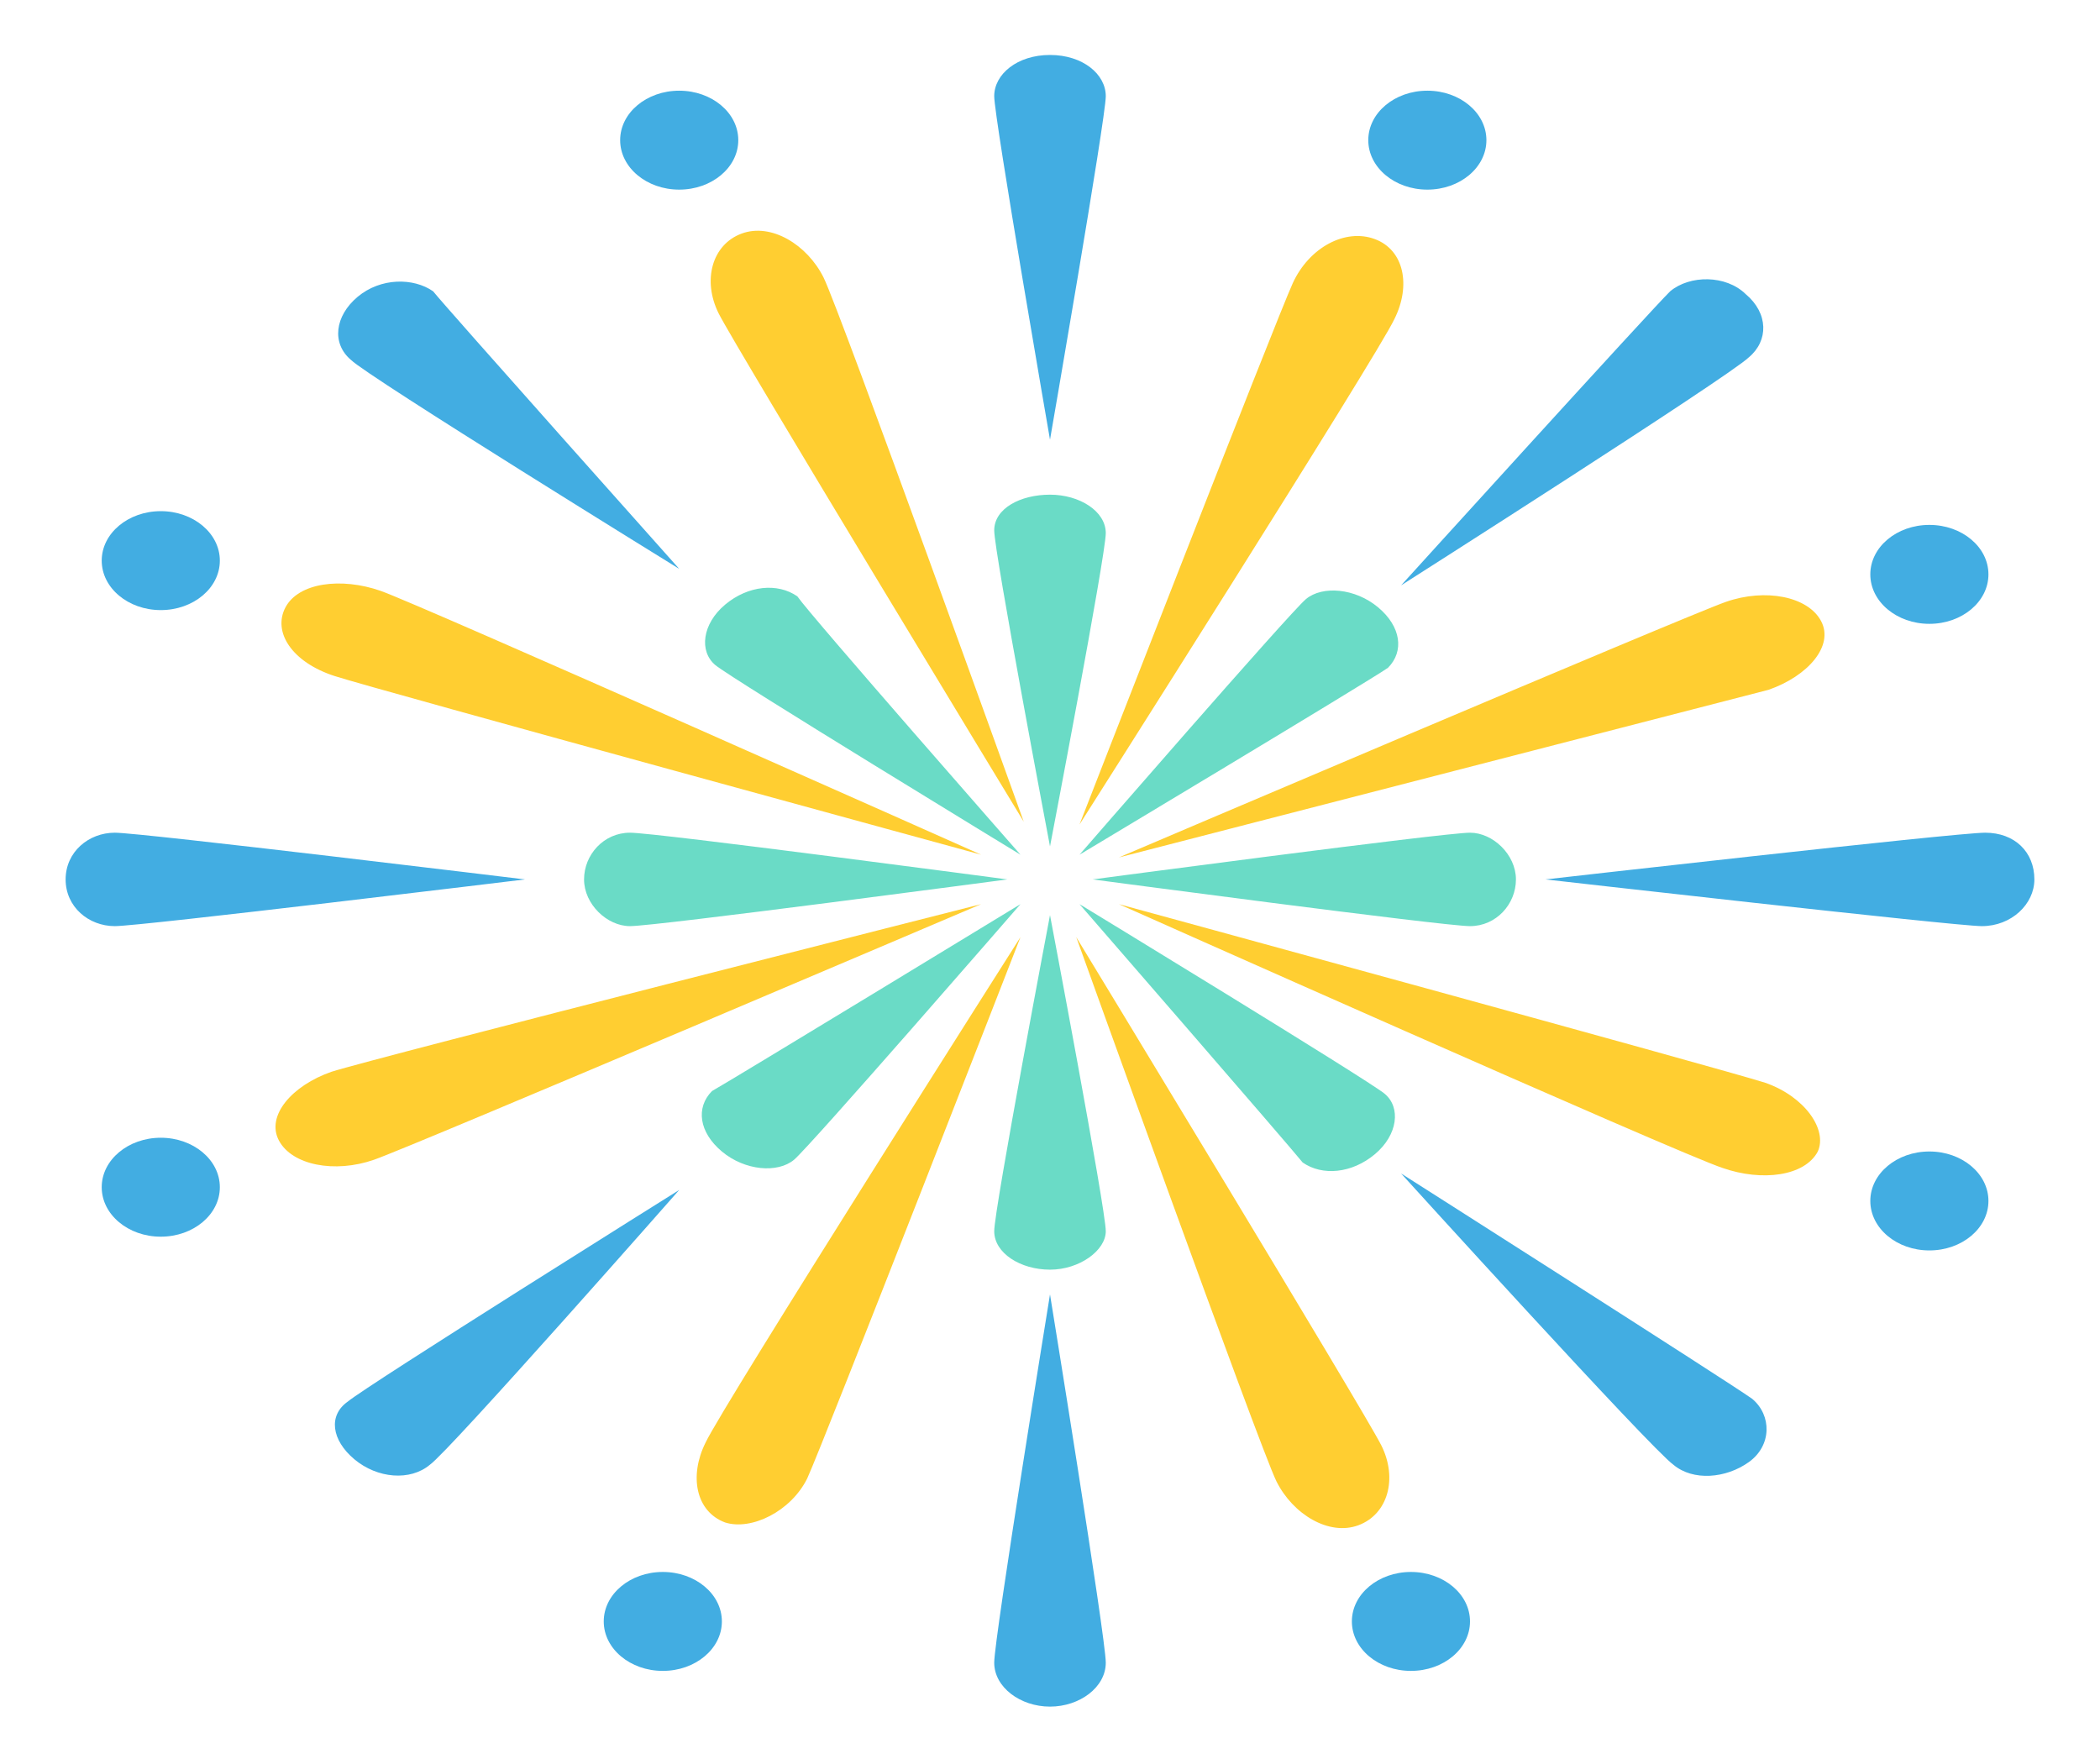 <svg width="597" height="500" viewBox="0 0 597 500" fill="none" xmlns="http://www.w3.org/2000/svg">
<path d="M298.5 240.625C298.5 240.625 282.642 157.031 282.642 150.781C282.642 144.531 290.105 140.625 298.5 140.625C306.895 140.625 314.358 145.312 314.358 151.562C314.358 157.812 298.5 240.625 298.5 240.625ZM298.5 260.156C298.5 260.156 314.358 343.75 314.358 350C314.358 355.469 306.895 360.938 298.5 360.938C290.105 360.938 282.642 356.25 282.642 350C282.642 343.75 298.5 260.156 298.5 260.156ZM286.373 250C286.373 250 186.562 263.281 179.1 263.281C172.57 263.281 166.041 257.031 166.041 250C166.041 242.969 171.637 236.719 179.1 236.719C186.562 236.719 286.373 250 286.373 250ZM310.626 250C310.626 250 410.437 236.719 417.9 236.719C424.43 236.719 430.959 242.969 430.959 250C430.959 257.031 425.362 263.281 417.9 263.281C410.437 263.281 310.626 250 310.626 250ZM290.105 242.969C290.105 242.969 208.017 192.969 203.353 189.063C198.689 185.156 199.622 177.344 206.151 171.875C212.681 166.406 221.076 165.625 226.673 169.531C230.405 175 290.105 242.969 290.105 242.969ZM306.895 257.031C306.895 257.031 388.983 307.031 393.647 310.938C398.311 314.844 397.378 322.656 390.848 328.125C384.319 333.594 375.923 334.375 370.326 330.469C366.595 325.781 306.895 257.031 306.895 257.031ZM290.105 257.031C290.105 257.031 230.405 325.781 225.741 329.688C221.076 333.594 211.748 332.813 205.219 327.344C198.689 321.875 197.756 314.844 202.42 310.156C208.017 307.031 290.105 257.031 290.105 257.031ZM306.895 242.969C306.895 242.969 366.595 174.219 371.259 170.312C375.923 166.406 385.251 167.188 391.781 172.656C398.311 178.125 399.244 185.156 394.58 189.844C388.983 193.75 306.895 242.969 306.895 242.969Z" fill="#6ADBC6"/>
<path d="M291.037 233.594C291.037 233.594 208.95 98.438 204.286 89.063C199.622 79.688 202.42 69.532 210.816 66.407C219.211 63.282 229.472 69.532 234.136 78.907C238.8 88.282 291.037 233.594 291.037 233.594ZM305.962 266.407C305.962 266.407 388.05 401.563 392.714 410.938C397.378 420.313 394.58 430.469 386.184 433.594C377.789 436.719 367.528 430.469 362.864 421.094C358.2 411.719 305.962 266.407 305.962 266.407ZM278.911 257.032C278.911 257.032 117.534 325.782 106.341 329.688C95.147 333.594 83.02 331.25 79.289 324.219C75.558 317.188 83.02 308.594 94.214 304.688C106.341 300.782 278.911 257.032 278.911 257.032ZM318.089 243.75C318.089 243.75 479.466 175 490.659 171.094C501.853 167.188 513.98 169.532 517.711 176.563C521.442 183.594 513.98 192.188 502.786 196.094L318.089 243.75ZM278.911 242.969C278.911 242.969 107.273 196.094 95.147 192.188C83.02 188.282 77.423 179.688 81.155 172.657C84.886 165.625 97.012 164.063 108.206 167.969C119.4 171.875 278.911 242.969 278.911 242.969ZM318.089 257.032C318.089 257.032 489.726 303.907 501.853 307.813C513.047 311.719 519.577 321.094 516.778 327.344C513.047 334.375 500.92 335.938 489.726 332.032C477.6 328.125 318.089 257.032 318.089 257.032ZM290.105 266.407C290.105 266.407 234.136 410.157 229.472 420.313C224.808 429.688 213.614 435.157 206.151 432.813C197.756 429.688 195.891 419.532 200.555 410.157C205.219 400 290.105 266.407 290.105 266.407ZM306.895 234.375C306.895 234.375 362.864 90.625 367.528 80.469C372.192 70.313 382.453 64.844 390.848 67.969C399.244 71.094 401.109 81.25 396.445 90.625C391.781 100.782 306.895 234.375 306.895 234.375Z" fill="#FFCE31"/>
<path d="M298.5 367.969C298.5 367.969 314.358 465.625 314.358 472.656C314.358 479.688 306.895 485.156 298.5 485.156C290.105 485.156 282.642 479.688 282.642 472.656C282.642 465.625 298.5 367.969 298.5 367.969ZM298.5 125C298.5 125 282.642 33.594 282.642 27.344C282.642 21.094 289.172 15.625 298.5 15.625C307.828 15.625 314.358 21.094 314.358 27.344C314.358 33.594 298.5 125 298.5 125ZM398.311 333.594C398.311 333.594 491.592 392.969 498.122 397.656C503.719 402.344 503.719 410.938 497.189 415.625C490.659 420.312 481.331 421.094 475.734 416.406C469.205 411.719 398.311 333.594 398.311 333.594ZM193.092 161.719C193.092 161.719 104.475 107.031 99.811 102.344C94.214 97.656 95.147 89.844 101.677 84.375C108.206 78.906 117.534 78.906 123.131 82.812C126.862 87.5 193.092 161.719 193.092 161.719ZM398.311 166.406C398.311 166.406 469.205 88.281 474.802 82.812C480.398 78.125 490.659 78.125 496.256 83.594C502.786 89.062 502.786 96.875 497.189 101.562C491.592 107.031 398.311 166.406 398.311 166.406ZM193.092 338.281C193.092 338.281 127.795 412.5 122.198 416.406C116.602 421.094 107.273 420.312 100.744 414.844C94.214 409.375 93.281 402.344 98.878 398.438C104.475 393.75 193.092 338.281 193.092 338.281ZM439.355 250C439.355 250 555.956 236.719 564.352 236.719C572.747 236.719 578.344 242.188 578.344 250C578.344 257.031 571.814 263.281 563.419 263.281C555.956 263.281 439.355 250 439.355 250ZM149.25 250C149.25 250 40.111 263.281 32.648 263.281C25.186 263.281 18.656 257.812 18.656 250C18.656 242.188 25.186 236.719 32.648 236.719C40.111 236.719 149.25 250 149.25 250Z" fill="#42ADE2"/>
<path d="M193.092 53.906C202.365 53.906 209.883 47.61 209.883 39.844C209.883 32.077 202.365 25.781 193.092 25.781C183.819 25.781 176.302 32.077 176.302 39.844C176.302 47.61 183.819 53.906 193.092 53.906Z" fill="#42ADE2"/>
<path d="M405.774 53.906C415.047 53.906 422.564 47.61 422.564 39.844C422.564 32.077 415.047 25.781 405.774 25.781C396.5 25.781 388.983 32.077 388.983 39.844C388.983 47.61 396.5 53.906 405.774 53.906Z" fill="#42ADE2"/>
<path d="M188.428 475C197.701 475 205.219 468.704 205.219 460.937C205.219 453.171 197.701 446.875 188.428 446.875C179.155 446.875 171.637 453.171 171.637 460.937C171.637 468.704 179.155 475 188.428 475Z" fill="#42ADE2"/>
<path d="M401.109 475C410.383 475 417.9 468.704 417.9 460.937C417.9 453.171 410.383 446.875 401.109 446.875C391.836 446.875 384.319 453.171 384.319 460.937C384.319 468.704 391.836 475 401.109 475Z" fill="#42ADE2"/>
<path d="M45.708 351.562C54.981 351.562 62.498 345.266 62.498 337.5C62.498 329.733 54.981 323.438 45.708 323.438C36.435 323.438 28.917 329.733 28.917 337.5C28.917 345.266 36.435 351.562 45.708 351.562Z" fill="#42ADE2"/>
<path d="M45.708 173.438C54.981 173.438 62.498 167.141 62.498 159.375C62.498 151.608 54.981 145.312 45.708 145.312C36.435 145.312 28.917 151.608 28.917 159.375C28.917 167.141 36.435 173.438 45.708 173.438Z" fill="#42ADE2"/>
<path d="M548.494 355.469C557.767 355.469 565.284 349.173 565.284 341.406C565.284 333.64 557.767 327.344 548.494 327.344C539.221 327.344 531.703 333.64 531.703 341.406C531.703 349.173 539.221 355.469 548.494 355.469Z" fill="#42ADE2"/>
<path d="M548.494 177.344C557.767 177.344 565.284 171.048 565.284 163.281C565.284 155.515 557.767 149.219 548.494 149.219C539.221 149.219 531.703 155.515 531.703 163.281C531.703 171.048 539.221 177.344 548.494 177.344Z" fill="#42ADE2"/>
</svg>
